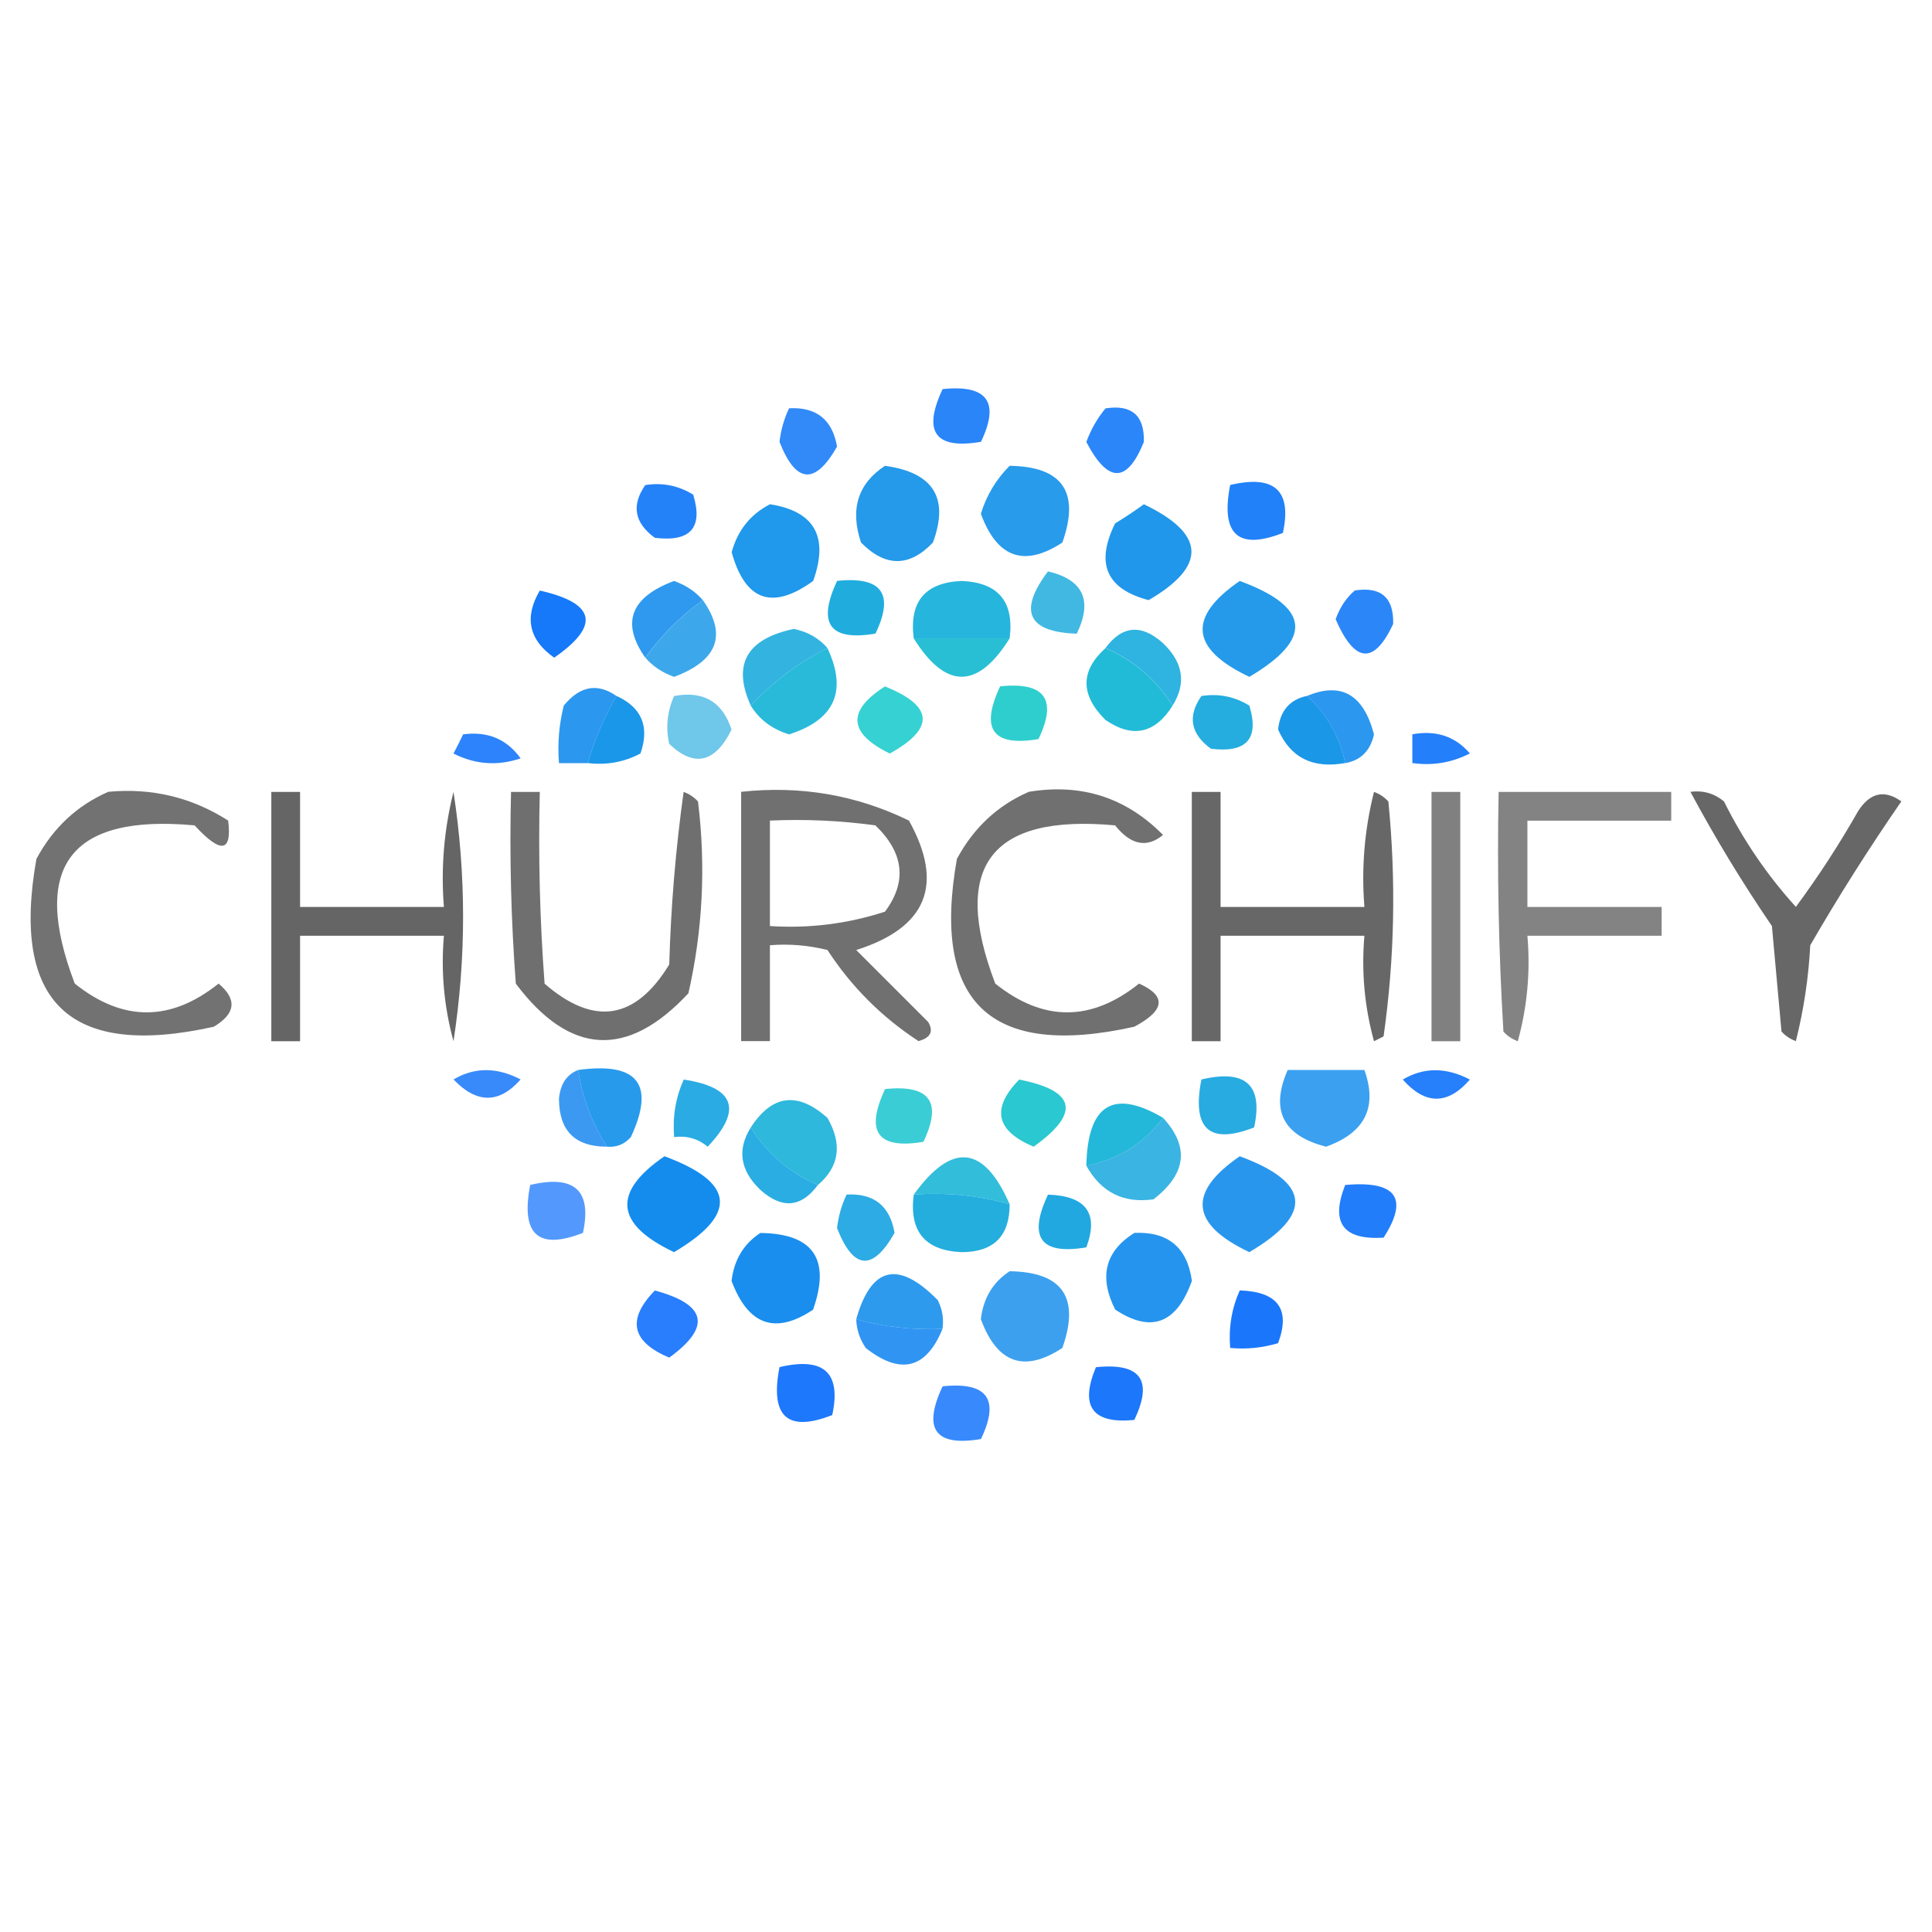 <?xml version="1.0" encoding="UTF-8" standalone="no" ?>
<!DOCTYPE svg PUBLIC "-//W3C//DTD SVG 1.1//EN" "http://www.w3.org/Graphics/SVG/1.1/DTD/svg11.dtd">
<svg xmlns="http://www.w3.org/2000/svg" xmlns:xlink="http://www.w3.org/1999/xlink" version="1.1" width="1080" height="1080" viewBox="0 0 1080 1080" xml:space="preserve">
<desc>Created with Fabric.js 5.2.4</desc>
<defs>
</defs>
<g transform="matrix(1 0 0 1 540 540)" id="47b2ca2a-bfe1-4154-a077-b501aa36f230"  >
<rect style="stroke: none; stroke-width: 1; stroke-dasharray: none; stroke-linecap: butt; stroke-dashoffset: 0; stroke-linejoin: miter; stroke-miterlimit: 4; fill: rgb(255,255,255); fill-rule: nonzero; opacity: 1; visibility: hidden;" vector-effect="non-scaling-stroke"  x="-540" y="-540" rx="0" ry="0" width="1080" height="1080" />
</g>
<g transform="matrix(1 0 0 1 540 540)" id="d1bb004c-7e32-4639-9a78-a1cf745745c0"  >
</g>
<g transform="matrix(5.36 0 0 5.36 540 511.29)"  >
<g style="" vector-effect="non-scaling-stroke"   >
		<g transform="matrix(1 0 0 1 -0.48 -52)"  >
<path style="stroke: none; stroke-width: 1; stroke-dasharray: none; stroke-linecap: butt; stroke-dashoffset: 0; stroke-linejoin: miter; stroke-miterlimit: 4; fill: rgb(19,121,248); fill-rule: evenodd; opacity: 0.903;" vector-effect="non-scaling-stroke"  transform=" translate(-169.46, -72.31)" d="M 167.5 69.5 C 172.159 69.015 173.492 70.848 171.5 75 C 166.728 75.81 165.395 73.977 167.5 69.5 Z" stroke-linecap="round" />
</g>
		<g transform="matrix(1 0 0 1 -16.45 -49.36)"  >
<path style="stroke: none; stroke-width: 1; stroke-dasharray: none; stroke-linecap: butt; stroke-dashoffset: 0; stroke-linejoin: miter; stroke-miterlimit: 4; fill: rgb(19,121,247); fill-rule: evenodd; opacity: 0.869;" vector-effect="non-scaling-stroke"  transform=" translate(-153.5, -74.95)" d="M 151.5 71.5 C 154.352 71.352 156.019 72.686 156.5 75.5 C 154.209 79.529 152.209 79.362 150.5 75 C 150.648 73.744 150.982 72.577 151.5 71.5 Z" stroke-linecap="round" />
</g>
		<g transform="matrix(1 0 0 1 15.55 -49.47)"  >
<path style="stroke: none; stroke-width: 1; stroke-dasharray: none; stroke-linecap: butt; stroke-dashoffset: 0; stroke-linejoin: miter; stroke-miterlimit: 4; fill: rgb(19,121,248); fill-rule: evenodd; opacity: 0.898;" vector-effect="non-scaling-stroke"  transform=" translate(-185.5, -74.83)" d="M 184.5 71.5 C 187.243 71.077 188.576 72.244 188.5 75 C 186.754 79.332 184.754 79.332 182.5 75 C 182.978 73.697 183.645 72.531 184.5 71.5 Z" stroke-linecap="round" />
</g>
		<g transform="matrix(1 0 0 1 -31.22 -42.06)"  >
<path style="stroke: none; stroke-width: 1; stroke-dasharray: none; stroke-linecap: butt; stroke-dashoffset: 0; stroke-linejoin: miter; stroke-miterlimit: 4; fill: rgb(19,120,248); fill-rule: evenodd; opacity: 0.925;" vector-effect="non-scaling-stroke"  transform=" translate(-138.73, -82.24)" d="M 136.5 79.5 C 138.288 79.215 139.955 79.548 141.5 80.5 C 142.553 83.953 141.219 85.453 137.5 85 C 135.365 83.444 135.032 81.611 136.5 79.5 Z" stroke-linecap="round" />
</g>
		<g transform="matrix(1 0 0 1 30.29 -42.11)"  >
<path style="stroke: none; stroke-width: 1; stroke-dasharray: none; stroke-linecap: butt; stroke-dashoffset: 0; stroke-linejoin: miter; stroke-miterlimit: 4; fill: rgb(19,121,248); fill-rule: evenodd; opacity: 0.937;" vector-effect="non-scaling-stroke"  transform=" translate(-200.24, -82.2)" d="M 197.5 79.5 C 202.123 78.408 203.956 80.075 203 84.5 C 198.325 86.334 196.492 84.667 197.5 79.5 Z" stroke-linecap="round" />
</g>
		<g transform="matrix(1 0 0 1 -7.13 -41.84)"  >
<path style="stroke: none; stroke-width: 1; stroke-dasharray: none; stroke-linecap: butt; stroke-dashoffset: 0; stroke-linejoin: miter; stroke-miterlimit: 4; fill: rgb(21,146,233); fill-rule: evenodd; opacity: 0.927;" vector-effect="non-scaling-stroke"  transform=" translate(-162.82, -82.47)" d="M 161.5 77.5 C 166.549 78.194 168.216 80.861 166.5 85.5 C 164.044 88.08 161.544 88.08 159 85.5 C 157.837 82.029 158.67 79.362 161.5 77.5 Z" stroke-linecap="round" />
</g>
		<g transform="matrix(1 0 0 1 6.15 -42.1)"  >
<path style="stroke: none; stroke-width: 1; stroke-dasharray: none; stroke-linecap: butt; stroke-dashoffset: 0; stroke-linejoin: miter; stroke-miterlimit: 4; fill: rgb(21,146,233); fill-rule: evenodd; opacity: 0.916;" vector-effect="non-scaling-stroke"  transform=" translate(-176.1, -82.21)" d="M 174.5 77.5 C 180.022 77.58 181.856 80.247 180 85.5 C 176.027 88.107 173.194 87.107 171.5 82.5 C 172.092 80.578 173.092 78.911 174.5 77.5 Z" stroke-linecap="round" />
</g>
		<g transform="matrix(1 0 0 1 -19.87 -37.93)"  >
<path style="stroke: none; stroke-width: 1; stroke-dasharray: none; stroke-linecap: butt; stroke-dashoffset: 0; stroke-linejoin: miter; stroke-miterlimit: 4; fill: rgb(21,147,234); fill-rule: evenodd; opacity: 0.952;" vector-effect="non-scaling-stroke"  transform=" translate(-150.07, -86.37)" d="M 149.5 81.5 C 154.151 82.233 155.651 84.899 154 89.5 C 149.742 92.581 146.909 91.581 145.5 86.5 C 146.127 84.213 147.46 82.546 149.5 81.5 Z" stroke-linecap="round" />
</g>
		<g transform="matrix(1 0 0 1 19.03 -37.8)"  >
<path style="stroke: none; stroke-width: 1; stroke-dasharray: none; stroke-linecap: butt; stroke-dashoffset: 0; stroke-linejoin: miter; stroke-miterlimit: 4; fill: rgb(21,146,233); fill-rule: evenodd; opacity: 0.947;" vector-effect="non-scaling-stroke"  transform=" translate(-188.98, -86.5)" d="M 188.5 81.5 C 194.945 84.592 195.112 87.925 189 91.5 C 184.592 90.348 183.425 87.681 185.5 83.5 C 186.602 82.824 187.602 82.158 188.5 81.5 Z" stroke-linecap="round" />
</g>
		<g transform="matrix(1 0 0 1 -31.13 -30.8)"  >
<path style="stroke: none; stroke-width: 1; stroke-dasharray: none; stroke-linecap: butt; stroke-dashoffset: 0; stroke-linejoin: miter; stroke-miterlimit: 4; fill: rgb(20,140,237); fill-rule: evenodd; opacity: 0.884;" vector-effect="non-scaling-stroke"  transform=" translate(-138.82, -93.5)" d="M 142.5 91.5 C 140.167 93.167 138.167 95.167 136.5 97.5 C 133.957 93.868 134.957 91.201 139.5 89.5 C 140.739 89.942 141.739 90.609 142.5 91.5 Z" stroke-linecap="round" />
</g>
		<g transform="matrix(1 0 0 1 9.56 -32.55)"  >
<path style="stroke: none; stroke-width: 1; stroke-dasharray: none; stroke-linecap: butt; stroke-dashoffset: 0; stroke-linejoin: miter; stroke-miterlimit: 4; fill: rgb(21,169,220); fill-rule: evenodd; opacity: 0.813;" vector-effect="non-scaling-stroke"  transform=" translate(-179.51, -91.75)" d="M 178.5 88.5 C 182.184 89.372 183.184 91.539 181.5 95 C 176.382 94.824 175.382 92.658 178.5 88.5 Z" stroke-linecap="round" />
</g>
		<g transform="matrix(1 0 0 1 -11.48 -32)"  >
<path style="stroke: none; stroke-width: 1; stroke-dasharray: none; stroke-linecap: butt; stroke-dashoffset: 0; stroke-linejoin: miter; stroke-miterlimit: 4; fill: rgb(21,169,220); fill-rule: evenodd; opacity: 0.951;" vector-effect="non-scaling-stroke"  transform=" translate(-158.46, -92.31)" d="M 156.5 89.5 C 161.159 89.015 162.492 90.848 160.5 95 C 155.728 95.81 154.395 93.977 156.5 89.5 Z" stroke-linecap="round" />
</g>
		<g transform="matrix(1 0 0 1 29.51 -29.8)"  >
<path style="stroke: none; stroke-width: 1; stroke-dasharray: none; stroke-linecap: butt; stroke-dashoffset: 0; stroke-linejoin: miter; stroke-miterlimit: 4; fill: rgb(21,146,233); fill-rule: evenodd; opacity: 0.928;" vector-effect="non-scaling-stroke"  transform=" translate(-199.46, -94.5)" d="M 198.5 89.5 C 205.866 92.212 206.199 95.545 199.5 99.5 C 193.356 96.595 193.023 93.262 198.5 89.5 Z" stroke-linecap="round" />
</g>
		<g transform="matrix(1 0 0 1 41.55 -30.56)"  >
<path style="stroke: none; stroke-width: 1; stroke-dasharray: none; stroke-linecap: butt; stroke-dashoffset: 0; stroke-linejoin: miter; stroke-miterlimit: 4; fill: rgb(19,121,247); fill-rule: evenodd; opacity: 0.898;" vector-effect="non-scaling-stroke"  transform=" translate(-211.5, -93.75)" d="M 210.5 90.5 C 213.243 90.077 214.576 91.244 214.5 94 C 212.498 98.265 210.498 98.098 208.5 93.5 C 208.942 92.261 209.609 91.261 210.5 90.5 Z" stroke-linecap="round" />
</g>
		<g transform="matrix(1 0 0 1 -42.53 -30.3)"  >
<path style="stroke: none; stroke-width: 1; stroke-dasharray: none; stroke-linecap: butt; stroke-dashoffset: 0; stroke-linejoin: miter; stroke-miterlimit: 4; fill: rgb(20,120,249); fill-rule: evenodd; opacity: 0.992;" vector-effect="non-scaling-stroke"  transform=" translate(-127.42, -94)" d="M 125.5 90.5 C 131.332 91.818 131.832 94.151 127 97.5 C 124.354 95.633 123.854 93.3 125.5 90.5 Z" stroke-linecap="round" />
</g>
		<g transform="matrix(1 0 0 1 -0.45 -31.8)"  >
<path style="stroke: none; stroke-width: 1; stroke-dasharray: none; stroke-linecap: butt; stroke-dashoffset: 0; stroke-linejoin: miter; stroke-miterlimit: 4; fill: rgb(22,175,217); fill-rule: evenodd; opacity: 0.928;" vector-effect="non-scaling-stroke"  transform=" translate(-169.5, -92.5)" d="M 174.5 95.5 C 171.167 95.5 167.833 95.5 164.5 95.5 C 164.007 91.662 165.674 89.662 169.5 89.5 C 173.326 89.662 174.993 91.662 174.5 95.5 Z" stroke-linecap="round" />
</g>
		<g transform="matrix(1 0 0 1 -29.76 -28.8)"  >
<path style="stroke: none; stroke-width: 1; stroke-dasharray: none; stroke-linecap: butt; stroke-dashoffset: 0; stroke-linejoin: miter; stroke-miterlimit: 4; fill: rgb(21,151,231); fill-rule: evenodd; opacity: 0.831;" vector-effect="non-scaling-stroke"  transform=" translate(-140.18, -95.5)" d="M 142.5 91.5 C 145.043 95.132 144.043 97.799 139.5 99.5 C 138.261 99.058 137.261 98.391 136.5 97.5 C 138.167 95.167 140.167 93.167 142.5 91.5 Z" stroke-linecap="round" />
</g>
		<g transform="matrix(1 0 0 1 -18.86 -25.8)"  >
<path style="stroke: none; stroke-width: 1; stroke-dasharray: none; stroke-linecap: butt; stroke-dashoffset: 0; stroke-linejoin: miter; stroke-miterlimit: 4; fill: rgb(23,169,220); fill-rule: evenodd; opacity: 0.876;" vector-effect="non-scaling-stroke"  transform=" translate(-151.09, -98.5)" d="M 155.5 96.5 C 152.467 98.016 149.8 100.016 147.5 102.5 C 145.565 98.207 147.065 95.541 152 94.5 C 153.459 94.808 154.626 95.475 155.5 96.5 Z" stroke-linecap="round" />
</g>
		<g transform="matrix(1 0 0 1 18.49 -25.76)"  >
<path style="stroke: none; stroke-width: 1; stroke-dasharray: none; stroke-linecap: butt; stroke-dashoffset: 0; stroke-linejoin: miter; stroke-miterlimit: 4; fill: rgb(22,170,220); fill-rule: evenodd; opacity: 0.889;" vector-effect="non-scaling-stroke"  transform=" translate(-188.44, -98.55)" d="M 191.5 102.5 C 189.781 99.781 187.447 97.781 184.5 96.5 C 186.246 94.145 188.246 93.978 190.5 96 C 192.608 98.016 192.942 100.183 191.5 102.5 Z" stroke-linecap="round" />
</g>
		<g transform="matrix(1 0 0 1 -17.97 -23.3)"  >
<path style="stroke: none; stroke-width: 1; stroke-dasharray: none; stroke-linecap: butt; stroke-dashoffset: 0; stroke-linejoin: miter; stroke-miterlimit: 4; fill: rgb(22,180,214); fill-rule: evenodd; opacity: 0.917;" vector-effect="non-scaling-stroke"  transform=" translate(-151.98, -101)" d="M 155.5 96.5 C 157.598 100.98 156.265 103.98 151.5 105.5 C 149.739 104.965 148.406 103.965 147.5 102.5 C 149.8 100.016 152.467 98.016 155.5 96.5 Z" stroke-linecap="round" />
</g>
		<g transform="matrix(1 0 0 1 -0.45 -26.81)"  >
<path style="stroke: none; stroke-width: 1; stroke-dasharray: none; stroke-linecap: butt; stroke-dashoffset: 0; stroke-linejoin: miter; stroke-miterlimit: 4; fill: rgb(22,186,210); fill-rule: evenodd; opacity: 0.918;" vector-effect="non-scaling-stroke"  transform=" translate(-169.5, -97.5)" d="M 164.5 95.5 C 167.833 95.5 171.167 95.5 174.5 95.5 C 171.167 100.833 167.833 100.833 164.5 95.5 Z" stroke-linecap="round" />
</g>
		<g transform="matrix(1 0 0 1 17.06 -23.48)"  >
<path style="stroke: none; stroke-width: 1; stroke-dasharray: none; stroke-linecap: butt; stroke-dashoffset: 0; stroke-linejoin: miter; stroke-miterlimit: 4; fill: rgb(22,183,213); fill-rule: evenodd; opacity: 0.949;" vector-effect="non-scaling-stroke"  transform=" translate(-187.01, -100.82)" d="M 184.5 96.5 C 187.447 97.781 189.781 99.781 191.5 102.5 C 189.659 105.426 187.325 105.926 184.5 104 C 181.86 101.379 181.86 98.879 184.5 96.5 Z" stroke-linecap="round" />
</g>
		<g transform="matrix(1 0 0 1 -39.48 -19.72)"  >
<path style="stroke: none; stroke-width: 1; stroke-dasharray: none; stroke-linecap: butt; stroke-dashoffset: 0; stroke-linejoin: miter; stroke-miterlimit: 4; fill: rgb(20,139,237); fill-rule: evenodd; opacity: 0.897;" vector-effect="non-scaling-stroke"  transform=" translate(-130.47, -104.58)" d="M 133.5 101.5 C 132.227 103.713 131.227 106.046 130.5 108.5 C 129.5 108.5 128.5 108.5 127.5 108.5 C 127.338 106.473 127.505 104.473 128 102.5 C 129.678 100.447 131.511 100.113 133.5 101.5 Z" stroke-linecap="round" />
</g>
		<g transform="matrix(1 0 0 1 39.05 -19.6)"  >
<path style="stroke: none; stroke-width: 1; stroke-dasharray: none; stroke-linecap: butt; stroke-dashoffset: 0; stroke-linejoin: miter; stroke-miterlimit: 4; fill: rgb(19,139,237); fill-rule: evenodd; opacity: 0.888;" vector-effect="non-scaling-stroke"  transform=" translate(-209, -104.7)" d="M 205.5 101.5 C 209.076 99.996 211.409 101.33 212.5 105.5 C 212.121 107.213 211.121 108.213 209.5 108.5 C 208.905 105.683 207.572 103.35 205.5 101.5 Z" stroke-linecap="round" />
</g>
		<g transform="matrix(1 0 0 1 -36.5 -19.27)"  >
<path style="stroke: none; stroke-width: 1; stroke-dasharray: none; stroke-linecap: butt; stroke-dashoffset: 0; stroke-linejoin: miter; stroke-miterlimit: 4; fill: rgb(21,149,232); fill-rule: evenodd; opacity: 0.975;" vector-effect="non-scaling-stroke"  transform=" translate(-133.45, -105.04)" d="M 133.5 101.5 C 136.139 102.706 136.972 104.706 136 107.5 C 134.301 108.406 132.467 108.739 130.5 108.5 C 131.227 106.046 132.227 103.713 133.5 101.5 Z" stroke-linecap="round" />
</g>
		<g transform="matrix(1 0 0 1 36.05 -19.23)"  >
<path style="stroke: none; stroke-width: 1; stroke-dasharray: none; stroke-linecap: butt; stroke-dashoffset: 0; stroke-linejoin: miter; stroke-miterlimit: 4; fill: rgb(20,148,232); fill-rule: evenodd; opacity: 0.965;" vector-effect="non-scaling-stroke"  transform=" translate(-206, -105.08)" d="M 205.5 101.5 C 207.572 103.35 208.905 105.683 209.5 108.5 C 206.119 109.112 203.786 107.946 202.5 105 C 202.707 103.05 203.707 101.884 205.5 101.5 Z" stroke-linecap="round" />
</g>
		<g transform="matrix(1 0 0 1 -27.8 -19.6)"  >
<path style="stroke: none; stroke-width: 1; stroke-dasharray: none; stroke-linecap: butt; stroke-dashoffset: 0; stroke-linejoin: miter; stroke-miterlimit: 4; fill: rgb(21,164,222); fill-rule: evenodd; opacity: 0.61;" vector-effect="non-scaling-stroke"  transform=" translate(-142.15, -104.7)" d="M 139.5 101.5 C 142.55 100.923 144.55 102.09 145.5 105 C 143.784 108.475 141.617 108.975 139 106.5 C 138.616 104.803 138.782 103.137 139.5 101.5 Z" stroke-linecap="round" />
</g>
		<g transform="matrix(1 0 0 1 -7.92 -20.3)"  >
<path style="stroke: none; stroke-width: 1; stroke-dasharray: none; stroke-linecap: butt; stroke-dashoffset: 0; stroke-linejoin: miter; stroke-miterlimit: 4; fill: rgb(23,201,202); fill-rule: evenodd; opacity: 0.863;" vector-effect="non-scaling-stroke"  transform=" translate(-162.03, -104)" d="M 161.5 100.5 C 166.571 102.534 166.738 104.868 162 107.5 C 157.678 105.377 157.512 103.043 161.5 100.5 Z" stroke-linecap="round" />
</g>
		<g transform="matrix(1 0 0 1 5.52 -21)"  >
<path style="stroke: none; stroke-width: 1; stroke-dasharray: none; stroke-linecap: butt; stroke-dashoffset: 0; stroke-linejoin: miter; stroke-miterlimit: 4; fill: rgb(23,201,201); fill-rule: evenodd; opacity: 0.892;" vector-effect="non-scaling-stroke"  transform=" translate(-175.46, -103.31)" d="M 173.5 100.5 C 178.159 100.015 179.492 101.848 177.5 106 C 172.728 106.81 171.395 104.977 173.5 100.5 Z" stroke-linecap="round" />
</g>
		<g transform="matrix(1 0 0 1 26.78 -20.06)"  >
<path style="stroke: none; stroke-width: 1; stroke-dasharray: none; stroke-linecap: butt; stroke-dashoffset: 0; stroke-linejoin: miter; stroke-miterlimit: 4; fill: rgb(21,168,220); fill-rule: evenodd; opacity: 0.93;" vector-effect="non-scaling-stroke"  transform=" translate(-196.73, -104.24)" d="M 194.5 101.5 C 196.288 101.215 197.955 101.548 199.5 102.5 C 200.553 105.953 199.219 107.453 195.5 107 C 193.365 105.444 193.032 103.611 194.5 101.5 Z" stroke-linecap="round" />
</g>
		<g transform="matrix(1 0 0 1 -49.95 -17.34)"  >
<path style="stroke: none; stroke-width: 1; stroke-dasharray: none; stroke-linecap: butt; stroke-dashoffset: 0; stroke-linejoin: miter; stroke-miterlimit: 4; fill: rgb(19,117,251); fill-rule: evenodd; opacity: 0.892;" vector-effect="non-scaling-stroke"  transform=" translate(-120, -106.96)" d="M 117.5 105.5 C 120.045 105.151 122.045 105.984 123.5 108 C 121.098 108.814 118.765 108.647 116.5 107.5 C 116.863 106.817 117.196 106.15 117.5 105.5 Z" stroke-linecap="round" />
</g>
		<g transform="matrix(1 0 0 1 49.55 -17.32)"  >
<path style="stroke: none; stroke-width: 1; stroke-dasharray: none; stroke-linecap: butt; stroke-dashoffset: 0; stroke-linejoin: miter; stroke-miterlimit: 4; fill: rgb(19,117,250); fill-rule: evenodd; opacity: 0.925;" vector-effect="non-scaling-stroke"  transform=" translate(-219.5, -106.99)" d="M 216.5 105.5 C 218.977 105.051 220.977 105.717 222.5 107.5 C 220.604 108.466 218.604 108.799 216.5 108.5 C 216.5 107.5 216.5 106.5 216.5 105.5 Z" stroke-linecap="round" />
</g>
		<g transform="matrix(1 0 0 1 -87.08 -0.15)"  >
<path style="stroke: none; stroke-width: 1; stroke-dasharray: none; stroke-linecap: butt; stroke-dashoffset: 0; stroke-linejoin: miter; stroke-miterlimit: 4; fill: rgb(50,50,50); fill-rule: evenodd; opacity: 0.684;" vector-effect="non-scaling-stroke"  transform=" translate(-82.87, -124.16)" d="M 80.5 111.5 C 85.032 111.074 89.199 112.074 93 114.5 C 93.411 117.823 92.244 117.99 89.5 115 C 76.515 113.801 72.348 119.301 77 131.5 C 82 135.5 87 135.5 92 131.5 C 93.951 133.137 93.784 134.637 91.5 136 C 76.504 139.336 70.338 133.502 73 118.5 C 74.742 115.254 77.242 112.921 80.5 111.5 Z" stroke-linecap="round" />
</g>
		<g transform="matrix(1 0 0 1 -62.45 0.2)"  >
<path style="stroke: none; stroke-width: 1; stroke-dasharray: none; stroke-linecap: butt; stroke-dashoffset: 0; stroke-linejoin: miter; stroke-miterlimit: 4; fill: rgb(50,50,50); fill-rule: evenodd; opacity: 0.75;" vector-effect="non-scaling-stroke"  transform=" translate(-107.5, -124.5)" d="M 97.5 111.5 C 98.5 111.5 99.5 111.5 100.5 111.5 C 100.5 115.5 100.5 119.5 100.5 123.5 C 105.5 123.5 110.5 123.5 115.5 123.5 C 115.176 119.445 115.509 115.445 116.5 111.5 C 117.833 120.167 117.833 128.833 116.5 137.5 C 115.511 133.893 115.177 130.226 115.5 126.5 C 110.5 126.5 105.5 126.5 100.5 126.5 C 100.5 130.167 100.5 133.833 100.5 137.5 C 99.5 137.5 98.5 137.5 97.5 137.5 C 97.5 128.833 97.5 120.167 97.5 111.5 Z" stroke-linecap="round" />
</g>
		<g transform="matrix(1 0 0 1 -37.51 0.14)"  >
<path style="stroke: none; stroke-width: 1; stroke-dasharray: none; stroke-linecap: butt; stroke-dashoffset: 0; stroke-linejoin: miter; stroke-miterlimit: 4; fill: rgb(50,50,50); fill-rule: evenodd; opacity: 0.696;" vector-effect="non-scaling-stroke"  transform=" translate(-132.44, -124.44)" d="M 122.5 111.5 C 123.5 111.5 124.5 111.5 125.5 111.5 C 125.334 118.175 125.5 124.842 126 131.5 C 131.135 135.957 135.468 135.29 139 129.5 C 139.17 123.472 139.67 117.472 140.5 111.5 C 141.086 111.709 141.586 112.043 142 112.5 C 142.829 119.234 142.496 125.901 141 132.5 C 134.639 139.331 128.639 138.998 123 131.5 C 122.5 124.842 122.334 118.175 122.5 111.5 Z" stroke-linecap="round" />
</g>
		<g transform="matrix(1 0 0 1 -13.56 0.09)"  >
<path style="stroke: none; stroke-width: 1; stroke-dasharray: none; stroke-linecap: butt; stroke-dashoffset: 0; stroke-linejoin: miter; stroke-miterlimit: 4; fill: rgb(51,51,51); fill-rule: evenodd; opacity: 0.698;" vector-effect="non-scaling-stroke"  transform=" translate(-156.39, -124.4)" d="M 146.5 111.5 C 152.68 110.829 158.514 111.829 164 114.5 C 167.702 121.167 165.868 125.667 158.5 128 C 161 130.5 163.5 133 166 135.5 C 166.591 136.483 166.257 137.15 165 137.5 C 161.179 135.012 158.012 131.846 155.5 128 C 153.527 127.505 151.527 127.338 149.5 127.5 C 149.5 130.833 149.5 134.167 149.5 137.5 C 148.5 137.5 147.5 137.5 146.5 137.5 C 146.5 128.833 146.5 120.167 146.5 111.5 Z M 149.5 114.5 C 153.182 114.335 156.848 114.501 160.5 115 C 163.487 117.877 163.821 120.877 161.5 124 C 157.605 125.266 153.605 125.766 149.5 125.5 C 149.5 121.833 149.5 118.167 149.5 114.5 Z" stroke-linecap="round" />
</g>
		<g transform="matrix(1 0 0 1 9.5 -0.23)"  >
<path style="stroke: none; stroke-width: 1; stroke-dasharray: none; stroke-linecap: butt; stroke-dashoffset: 0; stroke-linejoin: miter; stroke-miterlimit: 4; fill: rgb(50,50,50); fill-rule: evenodd; opacity: 0.695;" vector-effect="non-scaling-stroke"  transform=" translate(-179.45, -124.08)" d="M 176.5 111.5 C 181.982 110.595 186.649 112.095 190.5 116 C 188.806 117.387 187.14 117.054 185.5 115 C 172.515 113.801 168.348 119.301 173 131.5 C 178 135.5 183 135.5 188 131.5 C 190.878 132.791 190.712 134.291 187.5 136 C 172.504 139.336 166.338 133.502 169 118.5 C 170.742 115.254 173.242 112.921 176.5 111.5 Z" stroke-linecap="round" />
</g>
		<g transform="matrix(1 0 0 1 34.05 0.2)"  >
<path style="stroke: none; stroke-width: 1; stroke-dasharray: none; stroke-linecap: butt; stroke-dashoffset: 0; stroke-linejoin: miter; stroke-miterlimit: 4; fill: rgb(50,50,50); fill-rule: evenodd; opacity: 0.736;" vector-effect="non-scaling-stroke"  transform=" translate(-204, -124.5)" d="M 193.5 111.5 C 194.5 111.5 195.5 111.5 196.5 111.5 C 196.5 115.5 196.5 119.5 196.5 123.5 C 201.5 123.5 206.5 123.5 211.5 123.5 C 211.176 119.445 211.509 115.445 212.5 111.5 C 213.086 111.709 213.586 112.043 214 112.5 C 214.815 120.746 214.648 128.912 213.5 137 C 213.167 137.167 212.833 137.333 212.5 137.5 C 211.511 133.893 211.177 130.226 211.5 126.5 C 206.5 126.5 201.5 126.5 196.5 126.5 C 196.5 130.167 196.5 133.833 196.5 137.5 C 195.5 137.5 194.5 137.5 193.5 137.5 C 193.5 128.833 193.5 120.167 193.5 111.5 Z" stroke-linecap="round" />
</g>
		<g transform="matrix(1 0 0 1 50.05 0.2)"  >
<path style="stroke: none; stroke-width: 1; stroke-dasharray: none; stroke-linecap: butt; stroke-dashoffset: 0; stroke-linejoin: miter; stroke-miterlimit: 4; fill: rgb(50,50,50); fill-rule: evenodd; opacity: 0.616;" vector-effect="non-scaling-stroke"  transform=" translate(-220, -124.5)" d="M 218.5 111.5 C 219.5 111.5 220.5 111.5 221.5 111.5 C 221.5 120.167 221.5 128.833 221.5 137.5 C 220.5 137.5 219.5 137.5 218.5 137.5 C 218.5 128.833 218.5 120.167 218.5 111.5 Z" stroke-linecap="round" />
</g>
		<g transform="matrix(1 0 0 1 64.52 0.2)"  >
<path style="stroke: none; stroke-width: 1; stroke-dasharray: none; stroke-linecap: butt; stroke-dashoffset: 0; stroke-linejoin: miter; stroke-miterlimit: 4; fill: rgb(51,51,51); fill-rule: evenodd; opacity: 0.609;" vector-effect="non-scaling-stroke"  transform=" translate(-234.47, -124.5)" d="M 225.5 111.5 C 231.5 111.5 237.5 111.5 243.5 111.5 C 243.5 112.5 243.5 113.5 243.5 114.5 C 238.5 114.5 233.5 114.5 228.5 114.5 C 228.5 117.5 228.5 120.5 228.5 123.5 C 233.167 123.5 237.833 123.5 242.5 123.5 C 242.5 124.5 242.5 125.5 242.5 126.5 C 237.833 126.5 233.167 126.5 228.5 126.5 C 228.823 130.226 228.489 133.893 227.5 137.5 C 226.914 137.291 226.414 136.957 226 136.5 C 225.5 128.173 225.334 119.84 225.5 111.5 Z" stroke-linecap="round" />
</g>
		<g transform="matrix(1 0 0 1 86.55 0.17)"  >
<path style="stroke: none; stroke-width: 1; stroke-dasharray: none; stroke-linecap: butt; stroke-dashoffset: 0; stroke-linejoin: miter; stroke-miterlimit: 4; fill: rgb(50,50,50); fill-rule: evenodd; opacity: 0.742;" vector-effect="non-scaling-stroke"  transform=" translate(-256.5, -124.48)" d="M 245.5 111.5 C 246.822 111.33 247.989 111.663 249 112.5 C 251.018 116.551 253.518 120.217 256.5 123.5 C 258.864 120.301 261.03 116.968 263 113.5 C 264.241 111.579 265.741 111.246 267.5 112.5 C 264.136 117.366 260.969 122.366 258 127.5 C 257.824 130.882 257.324 134.215 256.5 137.5 C 255.914 137.291 255.414 136.957 255 136.5 C 254.667 132.833 254.333 129.167 254 125.5 C 250.893 120.944 248.06 116.277 245.5 111.5 Z" stroke-linecap="round" />
</g>
		<g transform="matrix(1 0 0 1 -49.95 17.66)"  >
<path style="stroke: none; stroke-width: 1; stroke-dasharray: none; stroke-linecap: butt; stroke-dashoffset: 0; stroke-linejoin: miter; stroke-miterlimit: 4; fill: rgb(19,116,250); fill-rule: evenodd; opacity: 0.836;" vector-effect="non-scaling-stroke"  transform=" translate(-120, -141.97)" d="M 116.5 141.5 C 118.693 140.203 121.027 140.203 123.5 141.5 C 121.26 144.038 118.927 144.038 116.5 141.5 Z" stroke-linecap="round" />
</g>
		<g transform="matrix(1 0 0 1 -37.14 20.12)"  >
<path style="stroke: none; stroke-width: 1; stroke-dasharray: none; stroke-linecap: butt; stroke-dashoffset: 0; stroke-linejoin: miter; stroke-miterlimit: 4; fill: rgb(20,145,234); fill-rule: evenodd; opacity: 0.911;" vector-effect="non-scaling-stroke"  transform=" translate(-132.81, -144.42)" d="M 129.5 140.5 C 135.725 139.649 137.558 141.982 135 147.5 C 134.329 148.252 133.496 148.586 132.5 148.5 C 130.94 146.046 129.94 143.38 129.5 140.5 Z" stroke-linecap="round" />
</g>
		<g transform="matrix(1 0 0 1 37.42 20.2)"  >
<path style="stroke: none; stroke-width: 1; stroke-dasharray: none; stroke-linecap: butt; stroke-dashoffset: 0; stroke-linejoin: miter; stroke-miterlimit: 4; fill: rgb(20,141,236); fill-rule: evenodd; opacity: 0.832;" vector-effect="non-scaling-stroke"  transform=" translate(-207.37, -144.5)" d="M 203.5 140.5 C 206.167 140.5 208.833 140.5 211.5 140.5 C 212.89 144.388 211.556 147.055 207.5 148.5 C 202.999 147.349 201.665 144.682 203.5 140.5 Z" stroke-linecap="round" />
</g>
		<g transform="matrix(1 0 0 1 49.05 17.71)"  >
<path style="stroke: none; stroke-width: 1; stroke-dasharray: none; stroke-linecap: butt; stroke-dashoffset: 0; stroke-linejoin: miter; stroke-miterlimit: 4; fill: rgb(19,116,251); fill-rule: evenodd; opacity: 0.916;" vector-effect="non-scaling-stroke"  transform=" translate(-219, -142.01)" d="M 215.5 141.5 C 217.693 140.203 220.027 140.203 222.5 141.5 C 220.193 144.158 217.859 144.158 215.5 141.5 Z" stroke-linecap="round" />
</g>
		<g transform="matrix(1 0 0 1 -39.95 20.2)"  >
<path style="stroke: none; stroke-width: 1; stroke-dasharray: none; stroke-linecap: butt; stroke-dashoffset: 0; stroke-linejoin: miter; stroke-miterlimit: 4; fill: rgb(20,133,240); fill-rule: evenodd; opacity: 0.829;" vector-effect="non-scaling-stroke"  transform=" translate(-130, -144.5)" d="M 129.5 140.5 C 129.94 143.38 130.94 146.046 132.5 148.5 C 129.178 148.511 127.511 146.845 127.5 143.5 C 127.64 141.97 128.307 140.97 129.5 140.5 Z" stroke-linecap="round" />
</g>
		<g transform="matrix(1 0 0 1 27.29 19.89)"  >
<path style="stroke: none; stroke-width: 1; stroke-dasharray: none; stroke-linecap: butt; stroke-dashoffset: 0; stroke-linejoin: miter; stroke-miterlimit: 4; fill: rgb(21,164,223); fill-rule: evenodd; opacity: 0.915;" vector-effect="non-scaling-stroke"  transform=" translate(-197.24, -144.2)" d="M 194.5 141.5 C 199.123 140.408 200.956 142.075 200 146.5 C 195.325 148.334 193.492 146.667 194.5 141.5 Z" stroke-linecap="round" />
</g>
		<g transform="matrix(1 0 0 1 -6.48 21)"  >
<path style="stroke: none; stroke-width: 1; stroke-dasharray: none; stroke-linecap: butt; stroke-dashoffset: 0; stroke-linejoin: miter; stroke-miterlimit: 4; fill: rgb(22,195,205); fill-rule: evenodd; opacity: 0.839;" vector-effect="non-scaling-stroke"  transform=" translate(-163.46, -145.31)" d="M 161.5 142.5 C 166.159 142.015 167.492 143.848 165.5 148 C 160.728 148.81 159.395 146.977 161.5 142.5 Z" stroke-linecap="round" />
</g>
		<g transform="matrix(1 0 0 1 7.03 20.7)"  >
<path style="stroke: none; stroke-width: 1; stroke-dasharray: none; stroke-linecap: butt; stroke-dashoffset: 0; stroke-linejoin: miter; stroke-miterlimit: 4; fill: rgb(22,195,204); fill-rule: evenodd; opacity: 0.911;" vector-effect="non-scaling-stroke"  transform=" translate(-176.98, -145)" d="M 175.5 141.5 C 181.415 142.665 181.915 144.998 177 148.5 C 173.056 146.845 172.556 144.512 175.5 141.5 Z" stroke-linecap="round" />
</g>
		<g transform="matrix(1 0 0 1 -27.6 20.7)"  >
<path style="stroke: none; stroke-width: 1; stroke-dasharray: none; stroke-linecap: butt; stroke-dashoffset: 0; stroke-linejoin: miter; stroke-miterlimit: 4; fill: rgb(20,162,224); fill-rule: evenodd; opacity: 0.906;" vector-effect="non-scaling-stroke"  transform=" translate(-142.34, -145)" d="M 140.5 141.5 C 145.824 142.307 146.658 144.641 143 148.5 C 141.989 147.663 140.822 147.33 139.5 147.5 C 139.325 145.379 139.659 143.379 140.5 141.5 Z" stroke-linecap="round" />
</g>
		<g transform="matrix(1 0 0 1 -17.96 23.77)"  >
<path style="stroke: none; stroke-width: 1; stroke-dasharray: none; stroke-linecap: butt; stroke-dashoffset: 0; stroke-linejoin: miter; stroke-miterlimit: 4; fill: rgb(22,176,216); fill-rule: evenodd; opacity: 0.895;" vector-effect="non-scaling-stroke"  transform=" translate(-151.99, -148.07)" d="M 154.5 152.5 C 151.553 151.219 149.219 149.219 147.5 146.5 C 149.735 143.059 152.402 142.725 155.5 145.5 C 157.078 148.25 156.745 150.583 154.5 152.5 Z" stroke-linecap="round" />
</g>
		<g transform="matrix(1 0 0 1 16.55 22.95)"  >
<path style="stroke: none; stroke-width: 1; stroke-dasharray: none; stroke-linecap: butt; stroke-dashoffset: 0; stroke-linejoin: miter; stroke-miterlimit: 4; fill: rgb(21,179,214); fill-rule: evenodd; opacity: 0.937;" vector-effect="non-scaling-stroke"  transform=" translate(-186.5, -147.26)" d="M 190.5 145.5 C 188.516 148.164 185.849 149.831 182.5 150.5 C 182.63 144.114 185.296 142.447 190.5 145.5 Z" stroke-linecap="round" />
</g>
		<g transform="matrix(1 0 0 1 -19.39 26.15)"  >
<path style="stroke: none; stroke-width: 1; stroke-dasharray: none; stroke-linecap: butt; stroke-dashoffset: 0; stroke-linejoin: miter; stroke-miterlimit: 4; fill: rgb(20,164,224); fill-rule: evenodd; opacity: 0.905;" vector-effect="non-scaling-stroke"  transform=" translate(-150.56, -150.45)" d="M 147.5 146.5 C 149.219 149.219 151.553 151.219 154.5 152.5 C 152.754 154.855 150.754 155.022 148.5 153 C 146.392 150.984 146.058 148.817 147.5 146.5 Z" stroke-linecap="round" />
</g>
		<g transform="matrix(1 0 0 1 17.48 25.49)"  >
<path style="stroke: none; stroke-width: 1; stroke-dasharray: none; stroke-linecap: butt; stroke-dashoffset: 0; stroke-linejoin: miter; stroke-miterlimit: 4; fill: rgb(21,166,221); fill-rule: evenodd; opacity: 0.837;" vector-effect="non-scaling-stroke"  transform=" translate(-187.43, -149.8)" d="M 190.5 145.5 C 193.276 148.51 192.942 151.344 189.5 154 C 186.386 154.443 184.052 153.276 182.5 150.5 C 185.849 149.831 188.516 148.164 190.5 145.5 Z" stroke-linecap="round" />
</g>
		<g transform="matrix(1 0 0 1 29.51 30.2)"  >
<path style="stroke: none; stroke-width: 1; stroke-dasharray: none; stroke-linecap: butt; stroke-dashoffset: 0; stroke-linejoin: miter; stroke-miterlimit: 4; fill: rgb(21,141,236); fill-rule: evenodd; opacity: 0.911;" vector-effect="non-scaling-stroke"  transform=" translate(-199.46, -154.5)" d="M 198.5 149.5 C 205.866 152.212 206.199 155.545 199.5 159.5 C 193.356 156.595 193.023 153.262 198.5 149.5 Z" stroke-linecap="round" />
</g>
		<g transform="matrix(1 0 0 1 -30.49 30.2)"  >
<path style="stroke: none; stroke-width: 1; stroke-dasharray: none; stroke-linecap: butt; stroke-dashoffset: 0; stroke-linejoin: miter; stroke-miterlimit: 4; fill: rgb(20,140,237); fill-rule: evenodd; opacity: 1;" vector-effect="non-scaling-stroke"  transform=" translate(-139.46, -154.5)" d="M 138.5 149.5 C 145.866 152.212 146.199 155.545 139.5 159.5 C 133.356 156.595 133.023 153.262 138.5 149.5 Z" stroke-linecap="round" />
</g>
		<g transform="matrix(1 0 0 1 -0.45 27.75)"  >
<path style="stroke: none; stroke-width: 1; stroke-dasharray: none; stroke-linecap: butt; stroke-dashoffset: 0; stroke-linejoin: miter; stroke-miterlimit: 4; fill: rgb(21,179,214); fill-rule: evenodd; opacity: 0.874;" vector-effect="non-scaling-stroke"  transform=" translate(-169.5, -152.05)" d="M 174.5 154.5 C 171.272 153.586 167.939 153.253 164.5 153.5 C 168.474 147.997 171.808 148.33 174.5 154.5 Z" stroke-linecap="round" />
</g>
		<g transform="matrix(1 0 0 1 41.9 30.92)"  >
<path style="stroke: none; stroke-width: 1; stroke-dasharray: none; stroke-linecap: butt; stroke-dashoffset: 0; stroke-linejoin: miter; stroke-miterlimit: 4; fill: rgb(19,116,251); fill-rule: evenodd; opacity: 0.932;" vector-effect="non-scaling-stroke"  transform=" translate(-211.85, -155.23)" d="M 209.5 152.5 C 214.828 152.036 216.161 153.869 213.5 158 C 209.266 158.267 207.933 156.434 209.5 152.5 Z" stroke-linecap="round" />
</g>
		<g transform="matrix(1 0 0 1 -42.71 30.89)"  >
<path style="stroke: none; stroke-width: 1; stroke-dasharray: none; stroke-linecap: butt; stroke-dashoffset: 0; stroke-linejoin: miter; stroke-miterlimit: 4; fill: rgb(19,114,252); fill-rule: evenodd; opacity: 0.726;" vector-effect="non-scaling-stroke"  transform=" translate(-127.24, -155.2)" d="M 124.5 152.5 C 129.123 151.408 130.956 153.075 130 157.5 C 125.325 159.334 123.492 157.667 124.5 152.5 Z" stroke-linecap="round" />
</g>
		<g transform="matrix(1 0 0 1 -0.49 32.16)"  >
<path style="stroke: none; stroke-width: 1; stroke-dasharray: none; stroke-linecap: butt; stroke-dashoffset: 0; stroke-linejoin: miter; stroke-miterlimit: 4; fill: rgb(21,169,220); fill-rule: evenodd; opacity: 0.937;" vector-effect="non-scaling-stroke"  transform=" translate(-169.46, -156.46)" d="M 164.5 153.5 C 167.939 153.253 171.272 153.586 174.5 154.5 C 174.511 157.822 172.845 159.489 169.5 159.5 C 165.674 159.338 164.007 157.338 164.5 153.5 Z" stroke-linecap="round" />
</g>
		<g transform="matrix(1 0 0 1 10.31 32.04)"  >
<path style="stroke: none; stroke-width: 1; stroke-dasharray: none; stroke-linecap: butt; stroke-dashoffset: 0; stroke-linejoin: miter; stroke-miterlimit: 4; fill: rgb(21,163,223); fill-rule: evenodd; opacity: 0.944;" vector-effect="non-scaling-stroke"  transform=" translate(-180.26, -156.34)" d="M 178.5 153.5 C 182.485 153.629 183.818 155.463 182.5 159 C 177.728 159.81 176.395 157.977 178.5 153.5 Z" stroke-linecap="round" />
</g>
		<g transform="matrix(1 0 0 1 -10.45 32.64)"  >
<path style="stroke: none; stroke-width: 1; stroke-dasharray: none; stroke-linecap: butt; stroke-dashoffset: 0; stroke-linejoin: miter; stroke-miterlimit: 4; fill: rgb(21,161,224); fill-rule: evenodd; opacity: 0.894;" vector-effect="non-scaling-stroke"  transform=" translate(-159.5, -156.95)" d="M 157.5 153.5 C 160.352 153.352 162.019 154.686 162.5 157.5 C 160.209 161.529 158.209 161.362 156.5 157 C 156.648 155.744 156.982 154.577 157.5 153.5 Z" stroke-linecap="round" />
</g>
		<g transform="matrix(1 0 0 1 -19.85 37.91)"  >
<path style="stroke: none; stroke-width: 1; stroke-dasharray: none; stroke-linecap: butt; stroke-dashoffset: 0; stroke-linejoin: miter; stroke-miterlimit: 4; fill: rgb(21,140,237); fill-rule: evenodd; opacity: 0.98;" vector-effect="non-scaling-stroke"  transform=" translate(-150.1, -162.21)" d="M 148.5 157.5 C 154.023 157.562 155.856 160.229 154 165.5 C 150.066 168.131 147.233 167.131 145.5 162.5 C 145.757 160.308 146.757 158.641 148.5 157.5 Z" stroke-linecap="round" />
</g>
		<g transform="matrix(1 0 0 1 19.09 37.85)"  >
<path style="stroke: none; stroke-width: 1; stroke-dasharray: none; stroke-linecap: butt; stroke-dashoffset: 0; stroke-linejoin: miter; stroke-miterlimit: 4; fill: rgb(21,140,237); fill-rule: evenodd; opacity: 0.928;" vector-effect="non-scaling-stroke"  transform=" translate(-189.03, -162.16)" d="M 187.5 157.5 C 191.017 157.351 193.017 159.018 193.5 162.5 C 191.91 166.977 189.243 167.977 185.5 165.5 C 183.778 162.082 184.444 159.416 187.5 157.5 Z" stroke-linecap="round" />
</g>
		<g transform="matrix(1 0 0 1 -31.16 42.7)"  >
<path style="stroke: none; stroke-width: 1; stroke-dasharray: none; stroke-linecap: butt; stroke-dashoffset: 0; stroke-linejoin: miter; stroke-miterlimit: 4; fill: rgb(19,114,252); fill-rule: evenodd; opacity: 0.907;" vector-effect="non-scaling-stroke"  transform=" translate(-138.79, -167)" d="M 137.5 163.5 C 142.914 164.962 143.414 167.295 139 170.5 C 135.056 168.845 134.556 166.512 137.5 163.5 Z" stroke-linecap="round" />
</g>
		<g transform="matrix(1 0 0 1 -6.92 40.36)"  >
<path style="stroke: none; stroke-width: 1; stroke-dasharray: none; stroke-linecap: butt; stroke-dashoffset: 0; stroke-linejoin: miter; stroke-miterlimit: 4; fill: rgb(20,142,235); fill-rule: evenodd; opacity: 0.889;" vector-effect="non-scaling-stroke"  transform=" translate(-163.03, -164.66)" d="M 167.5 167.5 C 164.43 167.632 161.43 167.299 158.5 166.5 C 160.057 160.984 162.891 160.318 167 164.5 C 167.483 165.448 167.649 166.448 167.5 167.5 Z" stroke-linecap="round" />
</g>
		<g transform="matrix(1 0 0 1 6.15 41.9)"  >
<path style="stroke: none; stroke-width: 1; stroke-dasharray: none; stroke-linecap: butt; stroke-dashoffset: 0; stroke-linejoin: miter; stroke-miterlimit: 4; fill: rgb(20,140,236); fill-rule: evenodd; opacity: 0.826;" vector-effect="non-scaling-stroke"  transform=" translate(-176.1, -166.21)" d="M 174.5 161.5 C 180.022 161.58 181.856 164.247 180 169.5 C 176.027 172.107 173.194 171.107 171.5 166.5 C 171.757 164.308 172.757 162.641 174.5 161.5 Z" stroke-linecap="round" />
</g>
		<g transform="matrix(1 0 0 1 30.27 42.22)"  >
<path style="stroke: none; stroke-width: 1; stroke-dasharray: none; stroke-linecap: butt; stroke-dashoffset: 0; stroke-linejoin: miter; stroke-miterlimit: 4; fill: rgb(19,115,251); fill-rule: evenodd; opacity: 0.966;" vector-effect="non-scaling-stroke"  transform=" translate(-200.22, -166.53)" d="M 198.5 163.5 C 202.485 163.629 203.818 165.463 202.5 169 C 200.866 169.494 199.199 169.66 197.5 169.5 C 197.325 167.379 197.659 165.379 198.5 163.5 Z" stroke-linecap="round" />
</g>
		<g transform="matrix(1 0 0 1 -6.95 44.56)"  >
<path style="stroke: none; stroke-width: 1; stroke-dasharray: none; stroke-linecap: butt; stroke-dashoffset: 0; stroke-linejoin: miter; stroke-miterlimit: 4; fill: rgb(19,133,240); fill-rule: evenodd; opacity: 0.872;" vector-effect="non-scaling-stroke"  transform=" translate(-163, -168.86)" d="M 158.5 166.5 C 161.43 167.299 164.43 167.632 167.5 167.5 C 165.793 171.677 163.126 172.344 159.5 169.5 C 158.873 168.583 158.539 167.583 158.5 166.5 Z" stroke-linecap="round" />
</g>
		<g transform="matrix(1 0 0 1 -16.71 49.89)"  >
<path style="stroke: none; stroke-width: 1; stroke-dasharray: none; stroke-linecap: butt; stroke-dashoffset: 0; stroke-linejoin: miter; stroke-miterlimit: 4; fill: rgb(19,114,252); fill-rule: evenodd; opacity: 0.956;" vector-effect="non-scaling-stroke"  transform=" translate(-153.24, -174.2)" d="M 150.5 171.5 C 155.123 170.408 156.956 172.075 156 176.5 C 151.325 178.334 149.492 176.667 150.5 171.5 Z" stroke-linecap="round" />
</g>
		<g transform="matrix(1 0 0 1 15.64 49.94)"  >
<path style="stroke: none; stroke-width: 1; stroke-dasharray: none; stroke-linecap: butt; stroke-dashoffset: 0; stroke-linejoin: miter; stroke-miterlimit: 4; fill: rgb(19,114,251); fill-rule: evenodd; opacity: 0.96;" vector-effect="non-scaling-stroke"  transform=" translate(-185.59, -174.24)" d="M 183.5 171.5 C 188.159 171.015 189.492 172.848 187.5 177 C 183.126 177.424 181.792 175.591 183.5 171.5 Z" stroke-linecap="round" />
</g>
		<g transform="matrix(1 0 0 1 -0.48 52)"  >
<path style="stroke: none; stroke-width: 1; stroke-dasharray: none; stroke-linecap: butt; stroke-dashoffset: 0; stroke-linejoin: miter; stroke-miterlimit: 4; fill: rgb(19,115,251); fill-rule: evenodd; opacity: 0.843;" vector-effect="non-scaling-stroke"  transform=" translate(-169.46, -176.31)" d="M 167.5 173.5 C 172.159 173.015 173.492 174.848 171.5 179 C 166.728 179.81 165.395 177.977 167.5 173.5 Z" stroke-linecap="round" />
</g>
</g>
</g>
</svg>